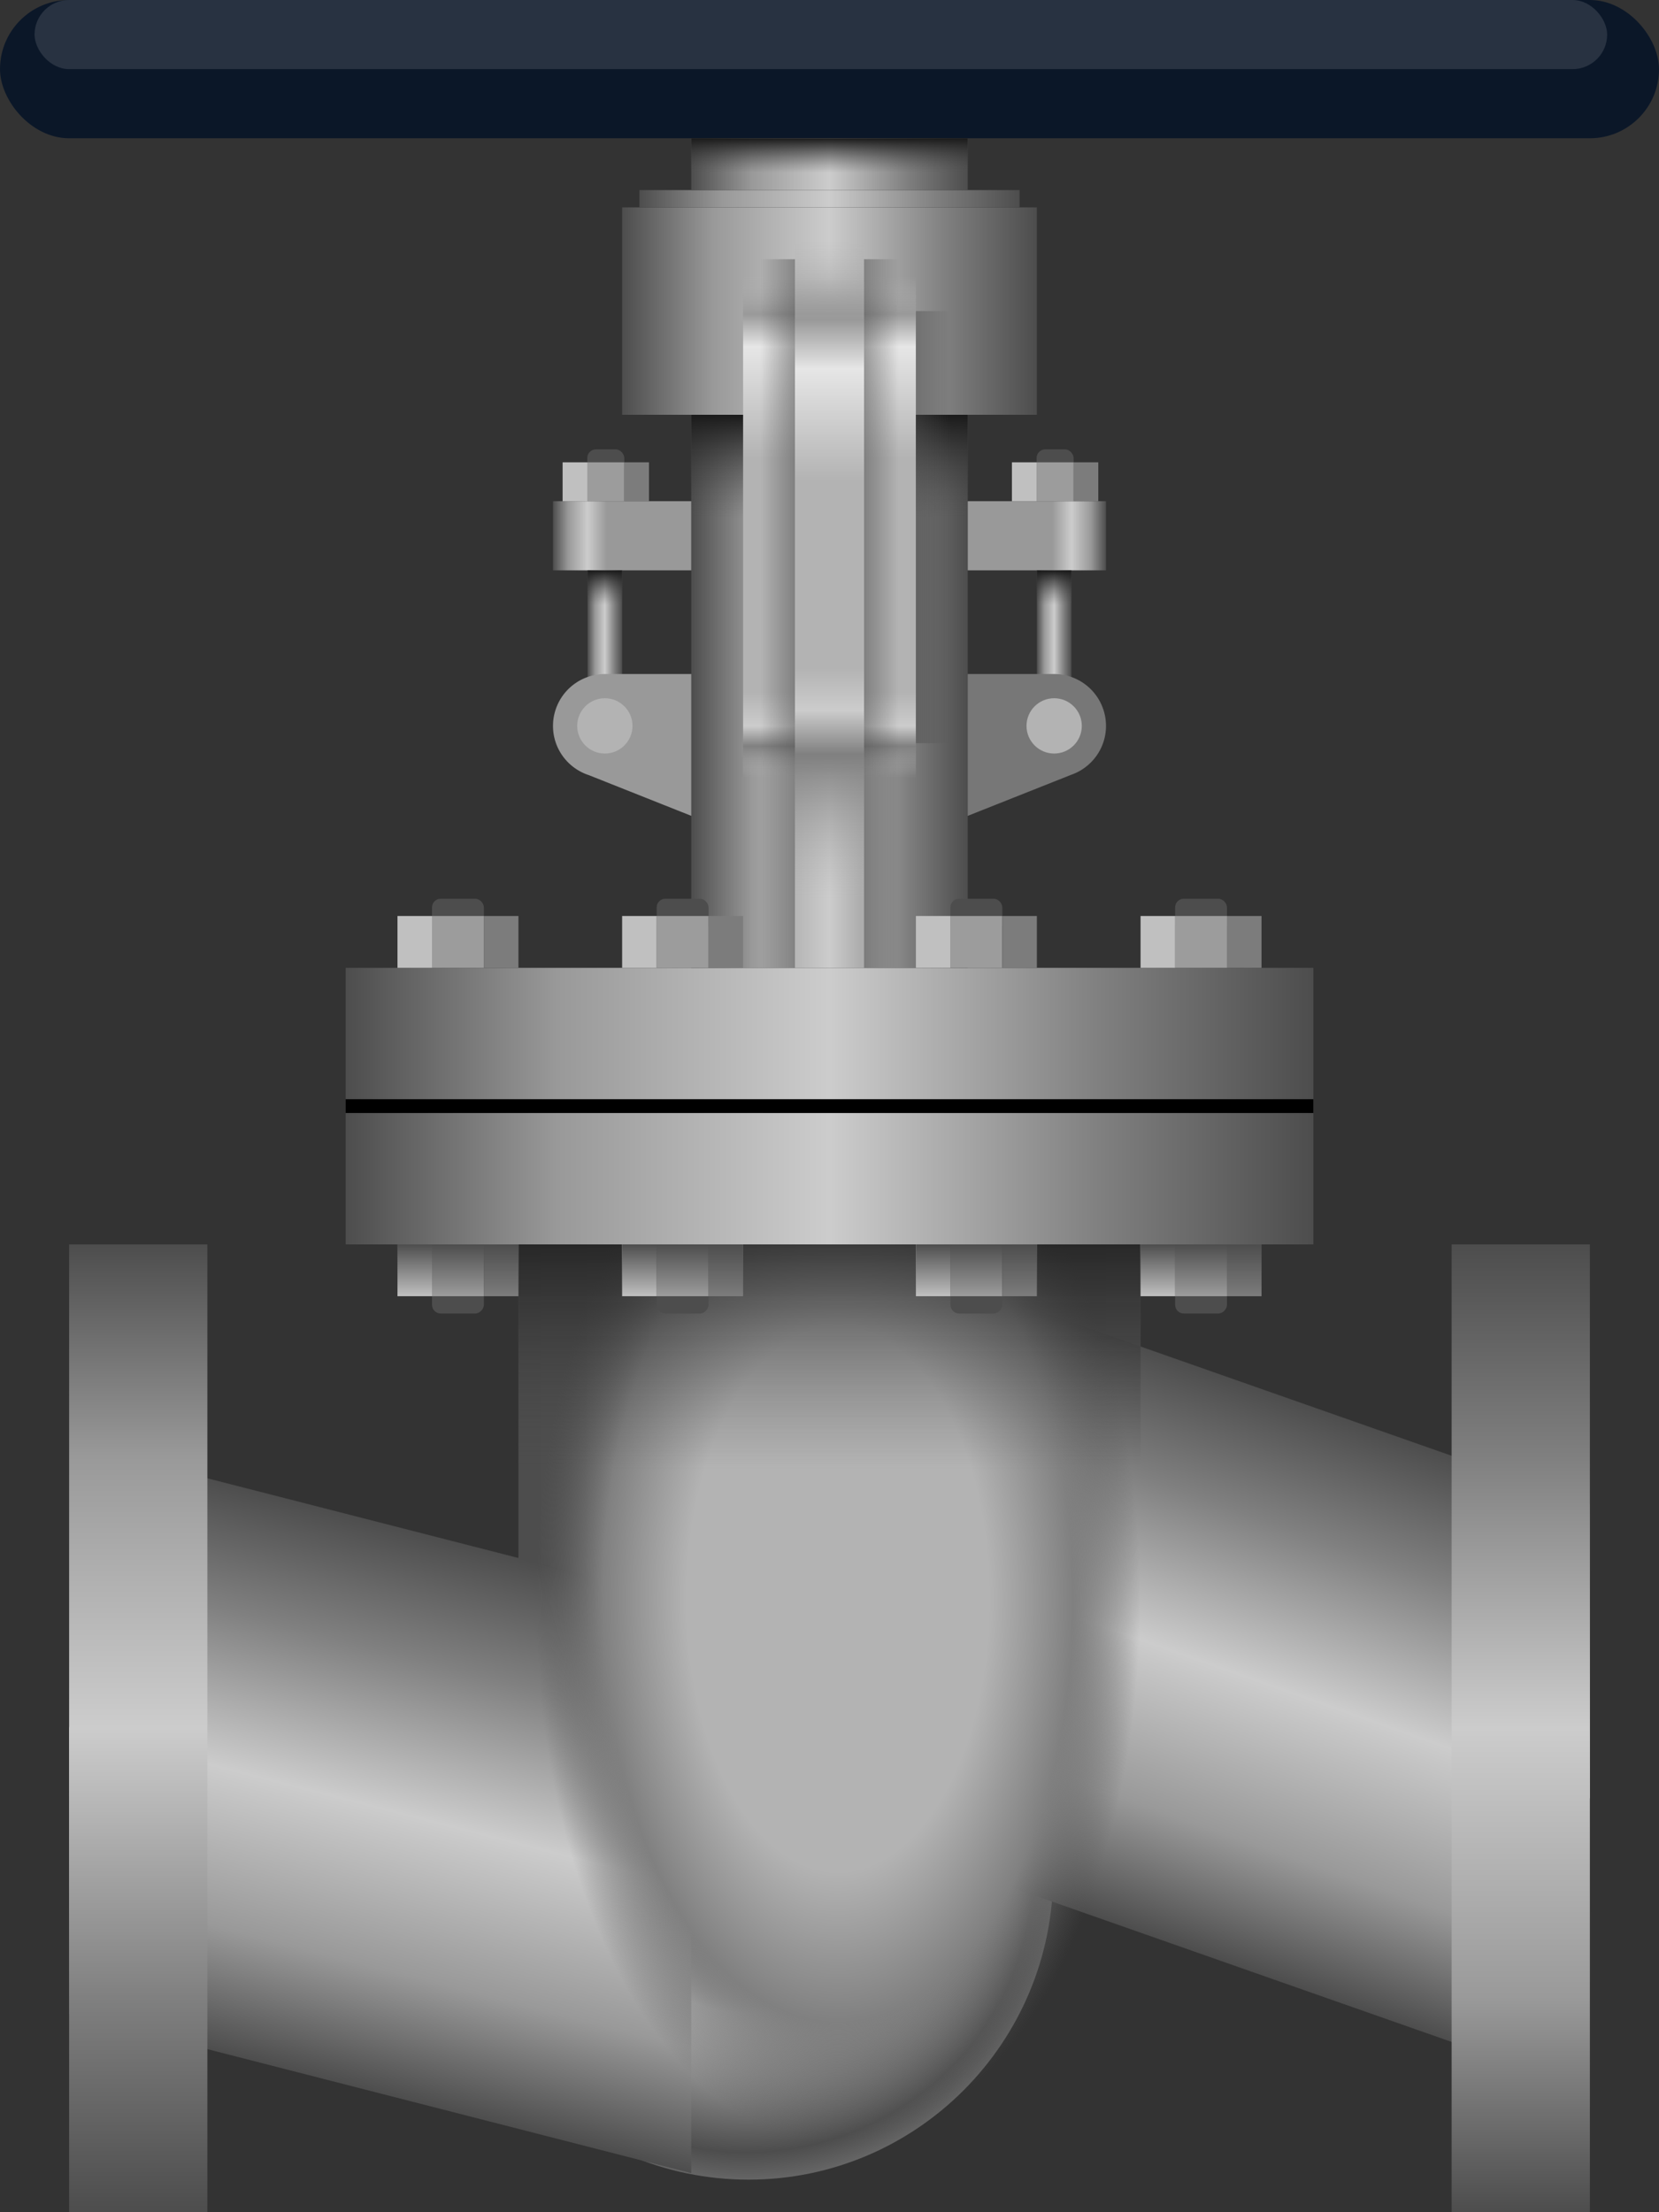 <svg xmlns="http://www.w3.org/2000/svg" xmlns:xlink="http://www.w3.org/1999/xlink" width="480" height="640"><rect width="100%" height="100%" fill="#333333" stroke="none"/><style><![CDATA[.B{fill:#4d4d4d}.C{fill:#9c9c9c}.D{fill:silver}.E{fill:#7c7c7c}.F{opacity:.496}]]></style><defs><linearGradient id="A" xlink:href="#i"><stop offset="0" stop-color="#4d4d4d"/><stop offset=".11" stop-color="#737373"/><stop offset=".219" stop-color="#999"/><stop offset=".5" stop-color="#ccc"/><stop offset=".778" stop-color="gray"/><stop offset="1" stop-color="#4d4d4d"/></linearGradient><radialGradient id="B" gradientTransform="matrix(1,5.6081236e-7,-3.7710417e-7,1.024,2.2142498e-4,-16.077)" cx="380" cy="675.219" fx="380" fy="675.219" r="120" xlink:href="#i"><stop offset="0" stop-color="#b3b3b3"/><stop offset=".5" stop-color="#b3b3b3"/><stop offset=".778" stop-color="gray"/><stop offset="1" stop-color="#585858" stop-opacity="0"/></radialGradient><linearGradient id="C" x1="314.286" y1="337.362" x2="314.286" y2="347.362" xlink:href="#i"><stop offset="0" stop-color="#1a1a1a"/><stop offset="1" stop-color="#4d4d4d" stop-opacity="0"/></linearGradient><linearGradient id="D" x1="444.286" y1="337.362" x2="444.286" y2="347.362" xlink:href="#i"><stop offset="0" stop-color="#1a1a1a"/><stop offset="1" stop-color="#4d4d4d" stop-opacity="0"/></linearGradient><linearGradient id="E" x1="374.286" y1="212.362" x2="374.286" y2="222.362" xlink:href="#i"><stop offset="0" stop-color="#1a1a1a"/><stop offset="1" stop-color="#4d4d4d" stop-opacity="0"/></linearGradient><linearGradient xlink:href="#A" id="F" x1="340" y1="222.362" x2="420" y2="222.362"/><linearGradient xlink:href="#A" id="G" x1="325" y1="232.362" x2="435" y2="232.362"/><linearGradient id="H" x1="-460" y1="327.362" x2="-440" y2="327.362" xlink:href="#i"><stop offset="0" stop-color="#4d4d4d"/><stop offset=".219" stop-color="#999"/><stop offset=".5" stop-color="#ccc"/><stop offset=".778" stop-color="#999"/><stop offset="1" stop-color="#999"/></linearGradient><linearGradient id="I" x1="300" y1="327.362" x2="320" y2="327.362" xlink:href="#i"><stop offset="0" stop-color="#4d4d4d"/><stop offset=".219" stop-color="#999"/><stop offset=".5" stop-color="#ccc"/><stop offset=".778" stop-color="#999"/><stop offset="1" stop-color="#999"/></linearGradient><linearGradient id="J" x1="-370" y1="341.978" x2="-360" y2="341.978" xlink:href="#i"><stop offset="0" stop-color="#4d4d4d"/><stop offset="1" stop-color="#4d4d4d" stop-opacity="0"/></linearGradient><linearGradient id="K" x1="405" y1="320.054" x2="415" y2="320.054" xlink:href="#i"><stop offset="0" stop-color="#4d4d4d"/><stop offset="1" stop-color="#4d4d4d" stop-opacity="0"/></linearGradient><linearGradient id="L" x1="390" y1="341.978" x2="400" y2="341.978" xlink:href="#i"><stop offset="0" stop-color="#4d4d4d"/><stop offset="1" stop-color="#4d4d4d" stop-opacity="0"/></linearGradient><linearGradient id="M" x1="380" y1="242.362" x2="380" y2="432.362" xlink:href="#i"><stop offset="0" stop-color="#b3b3b3" stop-opacity="0"/><stop offset=".118" stop-color="#999"/><stop offset=".193" stop-color="#e6e6e6"/><stop offset=".363" stop-color="#b3b3b3"/><stop offset=".649" stop-color="#b3b3b3"/><stop offset=".713" stop-color="#ccc"/><stop offset=".78" stop-color="gray"/><stop offset="1" stop-color="#b3b3b3" stop-opacity="0"/></linearGradient><linearGradient id="N" x1="381.429" y1="252.362" x2="381.429" y2="397.362" xlink:href="#i"><stop offset="0" stop-color="#b3b3b3" stop-opacity="0"/><stop offset=".075" stop-color="#999"/><stop offset=".14" stop-color="#e6e6e6"/><stop offset=".363" stop-color="#b3b3b3"/><stop offset=".829" stop-color="#b3b3b3"/><stop offset=".897" stop-color="#ccc"/><stop offset=".937" stop-color="gray"/><stop offset="1" stop-color="#b3b3b3" stop-opacity="0"/></linearGradient><linearGradient id="O" x1="485" y1="532.362" x2="485" y2="547.362" xlink:href="#i"><stop offset="0" stop-color="#4d4d4d"/><stop offset="1" stop-color="#4d4d4d" stop-opacity="0"/></linearGradient><linearGradient id="P" x1="420" y1="532.362" x2="420" y2="547.362" xlink:href="#i"><stop offset="0" stop-color="#4d4d4d"/><stop offset="1" stop-color="#4d4d4d" stop-opacity="0"/></linearGradient><linearGradient id="Q" x1="335" y1="532.362" x2="335" y2="547.362" xlink:href="#i"><stop offset="0" stop-color="#4d4d4d"/><stop offset="1" stop-color="#4d4d4d" stop-opacity="0"/></linearGradient><linearGradient id="R" x1="270" y1="532.362" x2="270" y2="547.362" xlink:href="#i"><stop offset="0" stop-color="#4d4d4d"/><stop offset="1" stop-color="#4d4d4d" stop-opacity="0"/></linearGradient><linearGradient id="S" x1="367.142" y1="532.362" x2="367.142" y2="597.362" xlink:href="#i"><stop offset="0" stop-color="#1a1a1a"/><stop offset="1" stop-color="#4d4d4d" stop-opacity="0"/></linearGradient><linearGradient xlink:href="#A" id="T" x1="320" y1="262.362" x2="440" y2="262.362"/><linearGradient id="U" x1="374.286" y1="292.362" x2="374.286" y2="322.362" xlink:href="#i"><stop offset="0" stop-color="#1a1a1a"/><stop offset="1" stop-color="#4d4d4d" stop-opacity="0"/></linearGradient><linearGradient xlink:href="#A" id="V" x1="340" y1="382.362" x2="420" y2="382.362"/><linearGradient xlink:href="#A" id="W" x1="310" y1="352.362" x2="320" y2="352.362"/><linearGradient xlink:href="#A" id="X" x1="440" y1="352.362" x2="450" y2="352.362"/><linearGradient xlink:href="#A" id="Y" x1="240" y1="492.362" x2="520" y2="492.362"/><linearGradient xlink:href="#A" id="Z" x1="180" y1="532.362" x2="180" y2="812.362"/><linearGradient xlink:href="#A" id="a" x1="580" y1="812.362" x2="580" y2="532.362"/><linearGradient id="b" x1="372.782" y1="697.348" x2="425.803" y2="546.389" xlink:href="#i"><stop offset="0" stop-color="#4d4d4d"/><stop offset=".219" stop-color="#999"/><stop offset=".5" stop-color="#ccc"/><stop offset=".778" stop-color="gray"/><stop offset="1" stop-color="#4d4d4d"/></linearGradient><linearGradient xlink:href="#A" id="c" x1="185.933" y1="761.593" x2="225.653" y2="606.602"/><linearGradient id="d" x1="290" y1="591.453" x2="470" y2="591.453" xlink:href="#i"><stop offset="0" stop-color="#4d4d4d"/><stop offset=".219" stop-color="#505050"/><stop offset=".5" stop-color="#ccc"/><stop offset=".778" stop-color="#4f4f4f"/><stop offset="1" stop-color="#515151"/></linearGradient><radialGradient id="e" cx="-101.802" cy="557.019" fx="-101.802" fy="557.019" r="80.415" spreadMethod="reflect" gradientTransform="matrix(-0.34,-0.313,0.302,-0.345,-304.735,717.458)" xlink:href="#i"><stop offset="0" stop-color="#4d4d4d"/><stop offset="1" stop-color="#c8c8c8"/></radialGradient><path id="f" d="M265 437.362h15v15h-15z"/><path id="g" d="M255 437.362h10v15h-10z"/><path id="h" d="M307 382.362c0 4.416 3.584 8 8 8s8-3.584 8-8-3.584-8-8-8-8 3.584-8 8z"/><linearGradient id="i" gradientUnits="userSpaceOnUse"/></defs><g transform="translate(-140 -172.362)"><path d="M-21.387 557.02c0 44.39-36.026 80.415-80.415 80.415s-80.415-36.026-80.415-80.415 36.026-80.415 80.415-80.415 80.415 36.026 80.415 80.415z" transform="matrix(0 -1.101 1.096 0 -253.914 602.319)" fill="url(#e)"/><path d="M290 532.362h180v130H290z" fill="url(#d)"/><path d="M179.875 594.875L160 672.375v82.563l180 46.125v-78.687h75.594l16.125-62.97-251.844-64.53z" fill="url(#c)"/><path d="M381.188 530.72l-53 150.97L573.5 767.844l26.5-75.47v-84.812L381.188 530.72z" fill="url(#b)"/><path d="M560 532.362h40v280h-40z" fill="url(#a)"/><path d="M160 532.362h40v280h-40z" fill="url(#Z)"/><path d="M500 675.22c0 67.817-53.76 122.857-120 122.857s-120-55.04-120-122.857 53.76-122.857 120-122.857 120 55.04 120 122.857z" transform="matrix(.729 0 0 1.282 105.417 -230.753)" fill="url(#B)"/><path d="M240 452.362h280v80H240z" fill="url(#Y)"/><path d="M440 337.362h10v35h-10z" fill="url(#X)"/><path d="M410 367.362v45l39.906-15.844c5.875-2.033 10.094-7.593 10.094-14.156a15.01 15.01 0 0 0-15-15h-35z" fill="#777"/><path d="M310 337.362h10v35h-10z" fill="url(#W)"/><path d="M350 367.362v45l-39.47-15.687-.437-.156C304.22 394.485 300 388.925 300 382.362a15.01 15.01 0 0 1 15-15h35z" fill="#999"/><path d="M340 292.362h80v160h-80z" fill="url(#V)"/><path d="M340 292.362h80v30h-80z" fill="url(#U)"/><path d="M320 232.362h120v60H320z" fill="url(#T)"/><path d="M240 492.362h280" fill="none" stroke="#000" stroke-width="4"/><rect y="432.362" x="265" height="10" width="15" rx="2.5" class="B"/><use xlink:href="#f" class="C"/><use xlink:href="#g" class="D"/><use xlink:href="#g" x="25" class="E"/><rect rx="2.5" y="432.362" x="480" height="10" width="15" class="B"/><use xlink:href="#f" x="215" class="C"/><use xlink:href="#g" x="215" class="D"/><use xlink:href="#g" x="240" class="E"/><rect rx="2.5" y="432.362" x="330" height="10" width="15" class="B"/><use xlink:href="#f" x="65" class="C"/><use xlink:href="#g" x="65" class="D"/><use xlink:href="#g" x="90" class="E"/><rect rx="2.5" y="432.362" x="415" height="10" width="15" class="B"/><use xlink:href="#f" x="150" class="C"/><use xlink:href="#g" x="150" class="D"/><use xlink:href="#g" x="175" class="E"/><path d="M290 532.362h180v65H290z" opacity=".74" fill="url(#S)"/><g transform="matrix(1 0 0 -1 -15 984.724)"><rect rx="2.5" y="432.362" x="280" height="10" width="15" class="B"/><use xlink:href="#f" x="15" class="C"/><use xlink:href="#g" x="15" class="D"/><use xlink:href="#g" x="40" class="E"/></g><g transform="matrix(1 0 0 -1 50 984.724)"><rect rx="2.5" y="432.362" x="280" height="10" width="15" class="B"/><use xlink:href="#f" x="15" class="C"/><use xlink:href="#g" x="15" class="D"/><use xlink:href="#g" x="40" class="E"/></g><g transform="matrix(1 0 0 -1 135 984.724)"><rect rx="2.5" y="432.362" x="280" height="10" width="15" class="B"/><use xlink:href="#f" x="15" class="C"/><use xlink:href="#g" x="15" class="D"/><use xlink:href="#g" x="40" class="E"/></g><g transform="matrix(1 0 0 -1 200 984.724)"><rect rx="2.5" y="432.362" x="280" height="10" width="15" class="B"/><use xlink:href="#f" x="15" class="C"/><use xlink:href="#g" x="15" class="D"/><use xlink:href="#g" x="40" class="E"/></g><path d="M255 532.362h35v15h-35z" fill="url(#R)"/><path d="M320 532.362h35v15h-35z" fill="url(#Q)"/><path d="M405 532.362h35v15h-35z" fill="url(#P)"/><path d="M470 532.362h35v15h-35z" fill="url(#O)"/><use xlink:href="#h" fill="#b3b3b3"/><path d="M355 252.362h50v145h-50z" fill="url(#N)"/><use xlink:href="#h" x="130" fill="#b3b3b3"/><path d="M370 242.362h20v210h-20z" fill="url(#M)"/><path d="M390 247.362h10v205h-10z" fill="url(#L)" class="F"/><path d="M405 262.362h10v125h-10z" fill="url(#K)" class="F"/><path transform="scale(-1 1)" d="M-370 247.362h10v205h-10z" fill="url(#J)" class="F"/><path d="M300 317.362h40v20h-40z" fill="url(#I)"/><path transform="scale(-1 1)" d="M-460 317.362h40v20h-40z" fill="url(#H)"/><g transform="matrix(.714 0 0 .75 110 -21.909)"><rect ry="3.333" y="432.362" x="280" height="10" width="15" rx="3.5" class="B"/><use xlink:href="#f" x="15" class="C"/><use xlink:href="#g" x="15" class="D"/><use xlink:href="#g" x="40" class="E"/></g><g transform="matrix(.714 0 0 .75 240 -21.909)"><rect ry="3.333" y="432.362" x="280" height="10" width="15" rx="3.5" class="B"/><use xlink:href="#f" x="15" class="C"/><use xlink:href="#g" x="15" class="D"/><use xlink:href="#g" x="40" class="E"/></g><path d="M325 227.362h110v5H325z" fill="url(#G)"/><path d="M340 212.362h80v15h-80z" fill="url(#F)"/><rect width="480" height="40" x="140" y="172.362" ry="20" fill="#0b1728"/><rect width="455" height="20" x="150" y="172.362" rx="10" opacity=".12" fill="#fff"/><path d="M340 212.362h80v10h-80z" fill="url(#E)"/><path d="M440 337.362h10v10h-10z" fill="url(#D)"/><path d="M310 337.362h10v10h-10z" fill="url(#C)"/></g></svg>